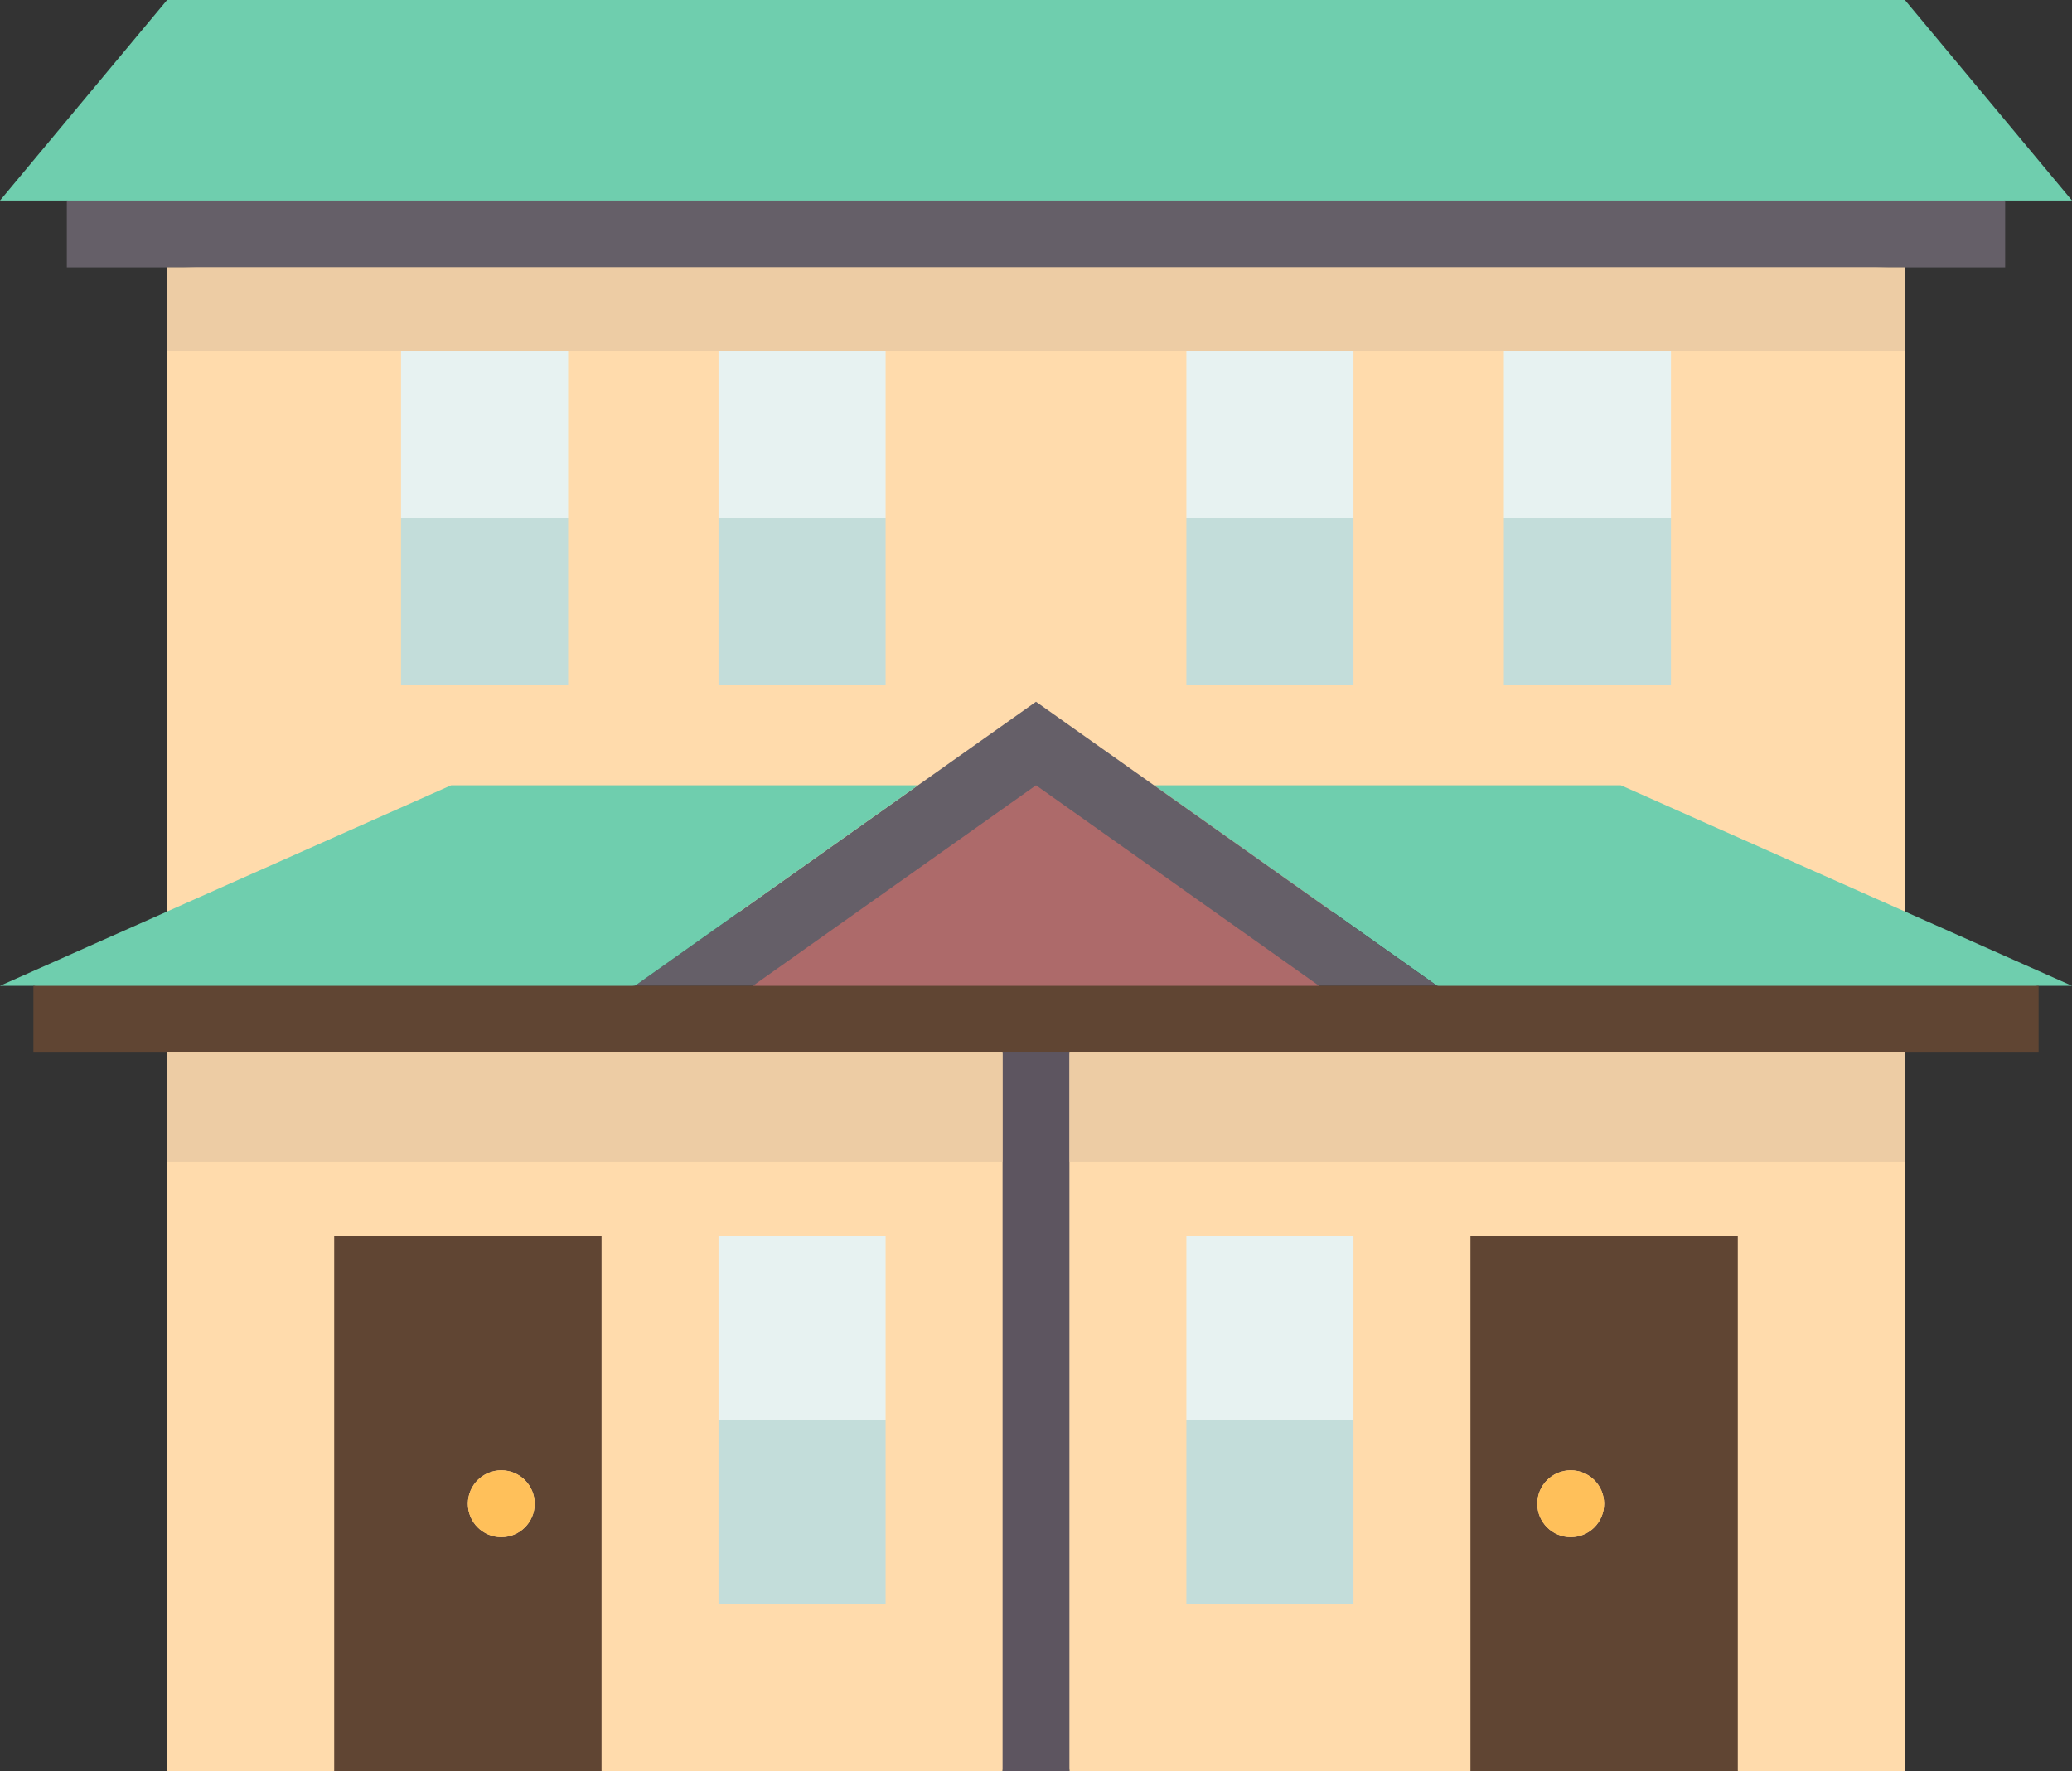 <svg xmlns="http://www.w3.org/2000/svg" enable-background="new 0 0 496 424" viewBox="0 0 496 424"><rect x="0" y="0" width="496" height="424" fill="#333333" stroke="none"/><path fill="#ffdbac" d="M256 252c-6.583 52.111-5.553 110.261 0 172h96c21.333-12.784 42.667-12.784 64 0h40V252C393.826 240.654 326.622 242.012 256 252zM452 64l-204-8L44 64h-4v154.22h416V64H452zM40 252v172h40c23.304-11.944 44.47-10.932 64 0h96c8.703-61.931 10.404-120.163 0-172C168.457 242.189 100.94 240.477 40 252z"/><polygon fill="#6fceae" points="456 0 496 48 480 48 248 56 16 48 0 48 40 0 248 0"/><path fill="#6fceae" d="M496,236h-8c-56.331,6.515-109.708,10.72-144,0l-67.76-48H388l68,30.22L496,236z"/><polygon fill="#655f68" points="480 48 480 64 456 64 452 64 248 64 44 64 40 64 16 64 16 48 248 48"/><path fill="#604533" d="M416,296v128h-64V296H416z M384,360c0-4.42-3.58-8-8-8s-8,3.58-8,8s3.58,8,8,8S384,364.42,384,360z"/><polygon fill="#655f68" points="344 236 315.76 236 247.179 200.858 180.24 236 152 236 219.76 188 248 168 276.24 188"/><path fill="#6fceae" d="M219.76,188L152,236c-50.285,8.154-98.528,9.019-144,0H0l40-17.78L108,188H219.76z"/><path fill="#604533" d="M144,296v128H80V296H144z M128,360c0-4.42-3.58-8-8-8s-8,3.58-8,8s3.58,8,8,8S128,364.42,128,360z"/><rect width="40" height="44" x="284" y="340" fill="#c3ddda"/><rect width="40" height="44" x="172" y="340" fill="#c3ddda"/><rect width="40" height="40" x="360" y="124" fill="#c3ddda"/><rect width="40" height="40" x="284" y="124" fill="#c3ddda"/><rect width="40" height="40" x="172" y="124" fill="#c3ddda"/><rect width="40" height="40" x="96" y="124" fill="#c3ddda"/><rect width="40" height="40" x="360" y="84" fill="#e7f2f1"/><rect width="40" height="40" x="284" y="84" fill="#e7f2f1"/><rect width="40" height="40" x="172" y="84" fill="#e7f2f1"/><rect width="40" height="40" x="96" y="84" fill="#e7f2f1"/><rect width="40" height="44" x="284" y="296" fill="#e7f2f1"/><rect width="40" height="44" x="172" y="296" fill="#e7f2f1"/><circle cx="376" cy="360" r="8" fill="#ffc05a"/><circle cx="120" cy="360" r="8" fill="#ffc05a"/><polygon fill="#604533" points="488 236 488 252 456 252 256 252 248.771 258.003 240 252 40 252 8 252 8 236 152 236 180.24 236 248.558 225.297 315.76 236 344 236"/><polygon fill="#5d5560" points="256 252 256 424 240 424 240 252 248 252"/><polygon fill="#ad6a6a" points="315.76 236 248 236 180.24 236 248 188"/><polygon fill="#edcca4" points="456 64 456 84 400 84 360 84 324 84 284 84 212 84 172 84 136 84 96 84 40 84 40 64 44 64 248 64 452 64"/><polygon fill="#5d5560" points="256 252 256 278.15 240 278.15 240 252 248 252"/><rect width="200" height="26.15" x="40" y="252" fill="#edcca4"/><rect width="200" height="26.15" x="256" y="252" fill="#edcca4"/></svg>